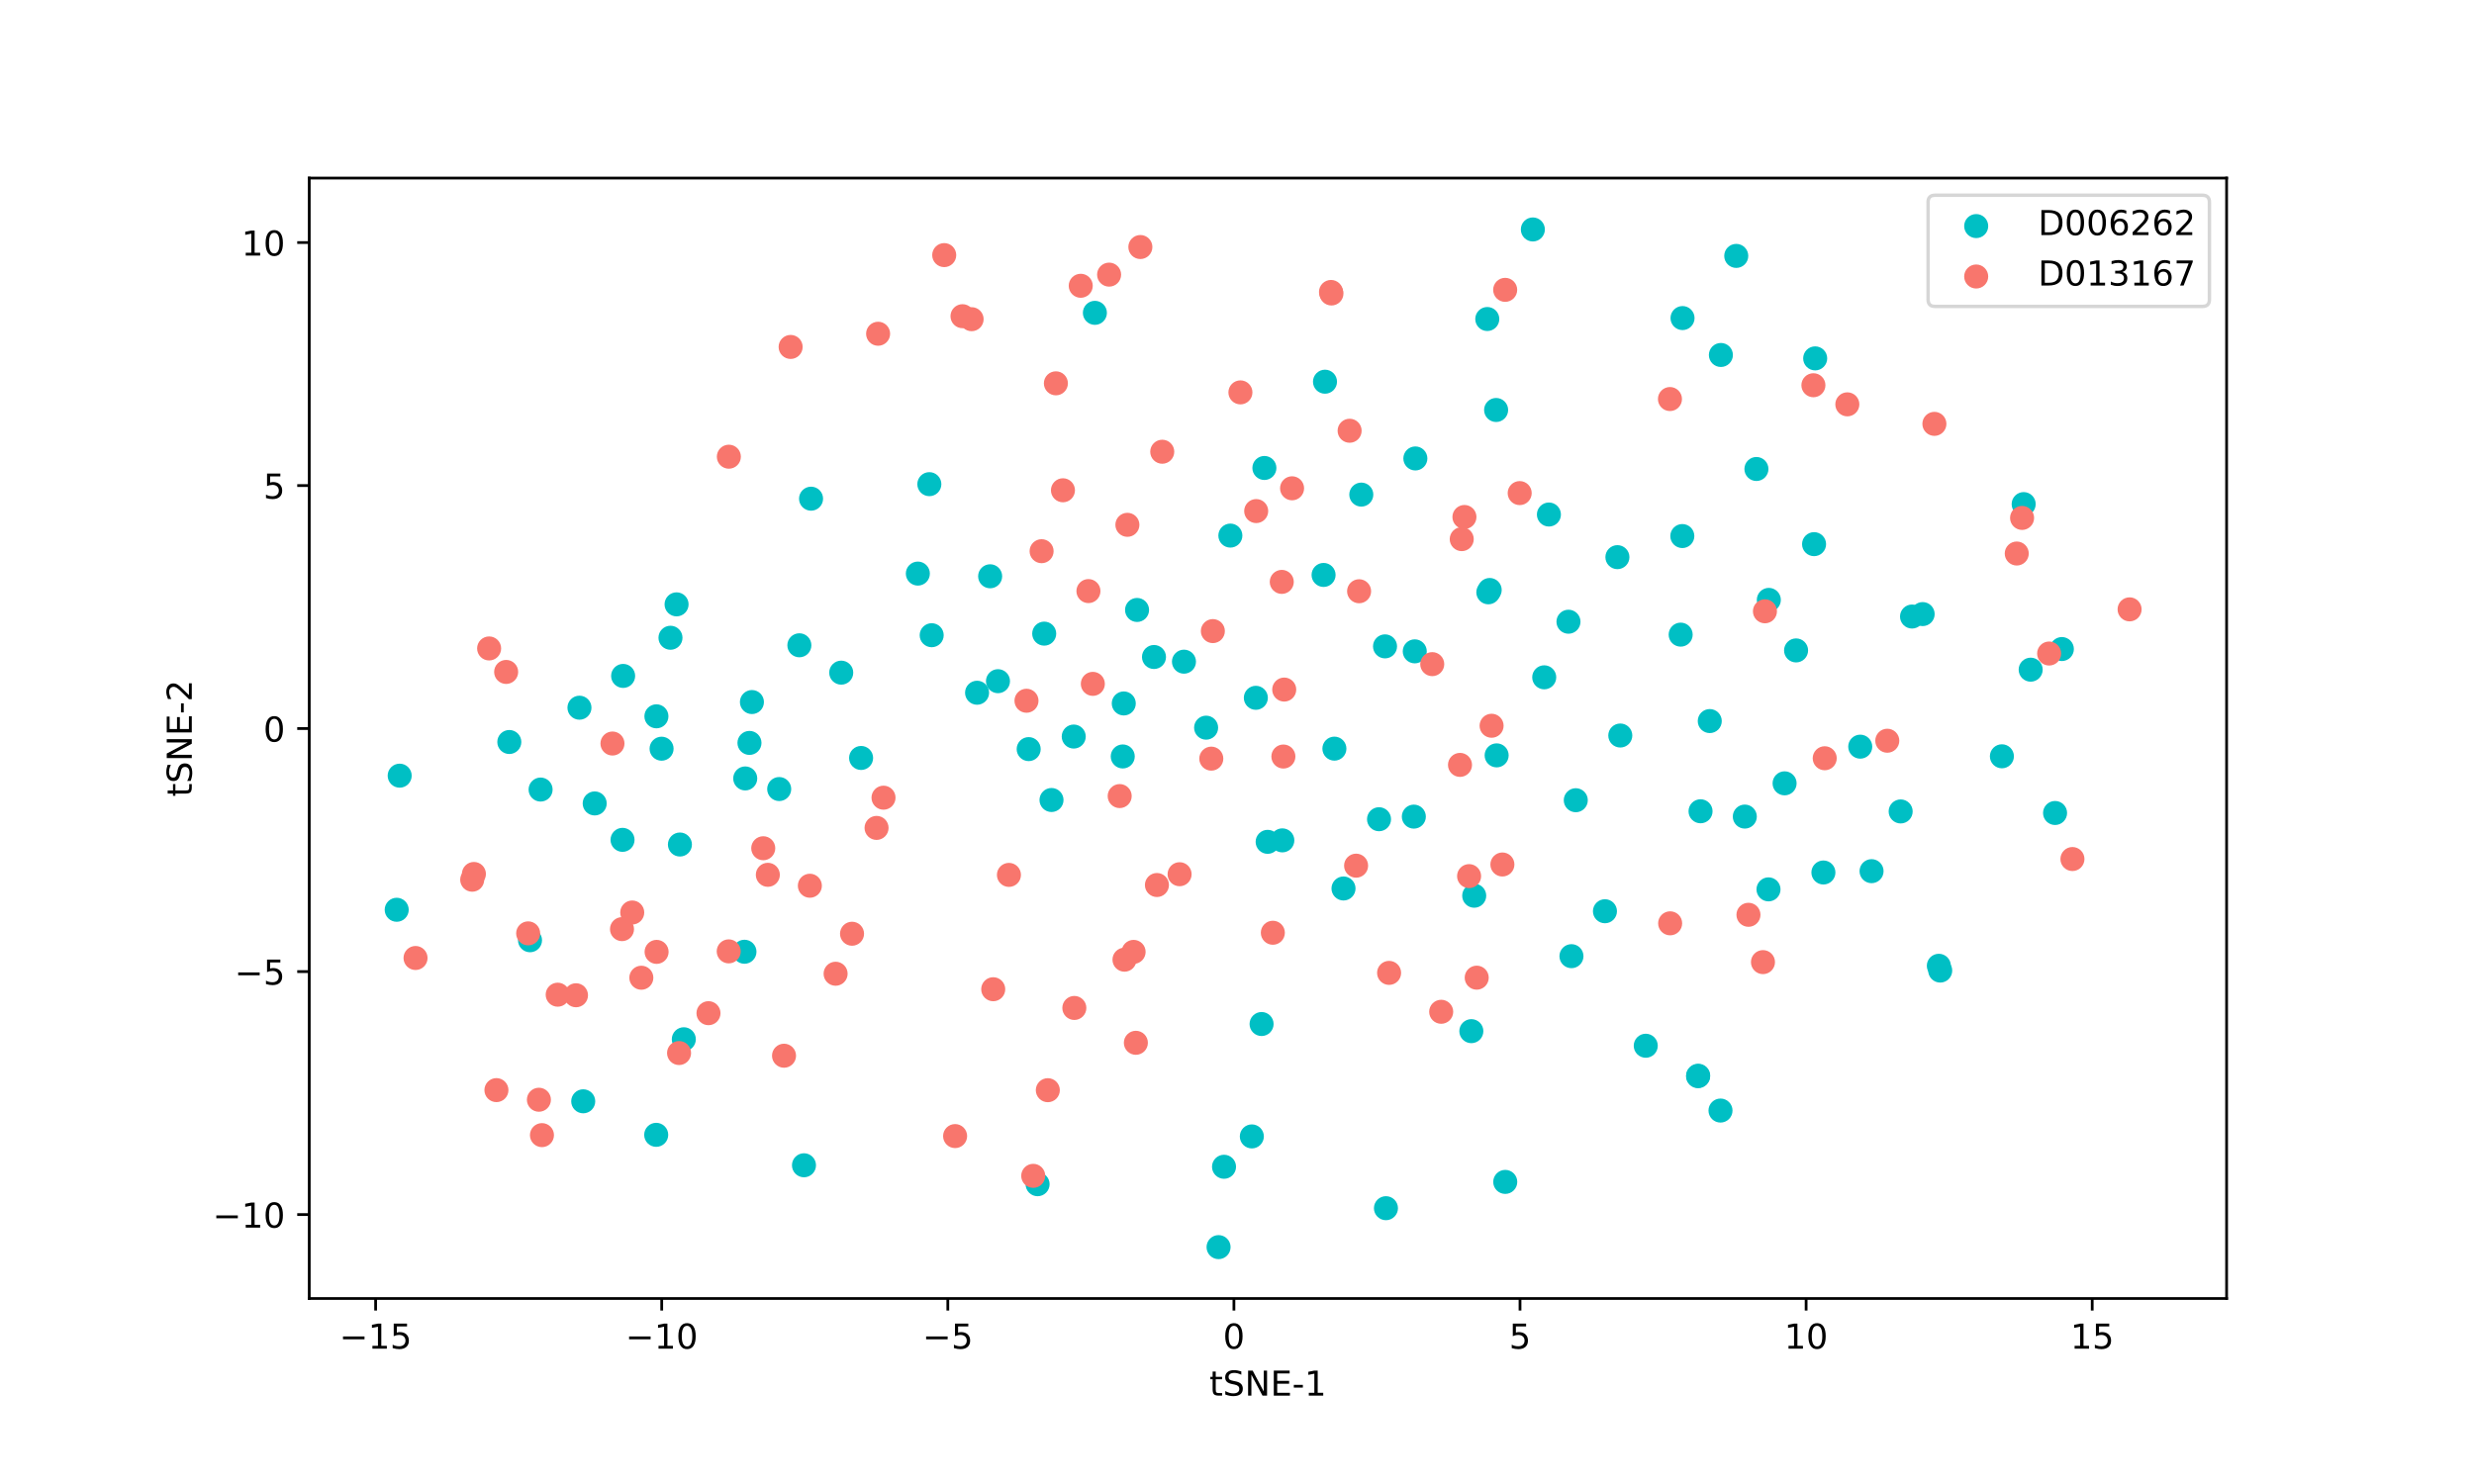 <?xml version="1.0" encoding="utf-8" standalone="no"?>
<!DOCTYPE svg PUBLIC "-//W3C//DTD SVG 1.1//EN"
  "http://www.w3.org/Graphics/SVG/1.1/DTD/svg11.dtd">
<!-- Created with matplotlib (https://matplotlib.org/) -->
<svg height="432pt" version="1.1" viewBox="0 0 720 432" width="720pt" xmlns="http://www.w3.org/2000/svg" xmlns:xlink="http://www.w3.org/1999/xlink">
 <defs>
  <style type="text/css">
*{stroke-linecap:butt;stroke-linejoin:round;}
  </style>
 </defs>
 <g id="figure_1">
  <g id="patch_1">
   <path d="M 0 432 
L 720 432 
L 720 0 
L 0 0 
z
" style="fill:#ffffff;"/>
  </g>
  <g id="axes_1">
   <g id="patch_2">
    <path d="M 90 378 
L 648 378 
L 648 51.84 
L 90 51.84 
z
" style="fill:#ffffff;"/>
   </g>
   <g id="PathCollection_1">
    <defs>
     <path d="M 0 3 
C 0.796 3 1.559 2.684 2.121 2.121 
C 2.684 1.559 3 0.796 3 0 
C 3 -0.796 2.684 -1.559 2.121 -2.121 
C 1.559 -2.684 0.796 -3 0 -3 
C -0.796 -3 -1.559 -2.684 -2.121 -2.121 
C -2.684 -1.559 -3 -0.796 -3 0 
C -3 0.796 -2.684 1.559 -2.121 2.121 
C -1.559 2.684 -0.796 3 0 3 
z
" id="maf3b410618" style="stroke:#00bfc4;"/>
    </defs>
    <g clip-path="url(#pac29d628cc)">
     <use style="fill:#00bfc4;stroke:#00bfc4;" x="236.039" xlink:href="#maf3b410618" y="145.171"/>
     <use style="fill:#00bfc4;stroke:#00bfc4;" x="367.154" xlink:href="#maf3b410618" y="298.098"/>
     <use style="fill:#00bfc4;stroke:#00bfc4;" x="270.463" xlink:href="#maf3b410618" y="140.942"/>
     <use style="fill:#00bfc4;stroke:#00bfc4;" x="489.662" xlink:href="#maf3b410618" y="92.592"/>
     <use style="fill:#00bfc4;stroke:#00bfc4;" x="564.254" xlink:href="#maf3b410618" y="281.147"/>
     <use style="fill:#00bfc4;stroke:#00bfc4;" x="435.41" xlink:href="#maf3b410618" y="119.349"/>
     <use style="fill:#00bfc4;stroke:#00bfc4;" x="401.333" xlink:href="#maf3b410618" y="238.48"/>
     <use style="fill:#00bfc4;stroke:#00bfc4;" x="326.75" xlink:href="#maf3b410618" y="220.207"/>
     <use style="fill:#00bfc4;stroke:#00bfc4;" x="428.199" xlink:href="#maf3b410618" y="300.176"/>
     <use style="fill:#00bfc4;stroke:#00bfc4;" x="168.638" xlink:href="#maf3b410618" y="206.015"/>
     <use style="fill:#00bfc4;stroke:#00bfc4;" x="181.174" xlink:href="#maf3b410618" y="244.486"/>
     <use style="fill:#00bfc4;stroke:#00bfc4;" x="356.223" xlink:href="#maf3b410618" y="339.652"/>
     <use style="fill:#00bfc4;stroke:#00bfc4;" x="598.079" xlink:href="#maf3b410618" y="236.665"/>
     <use style="fill:#00bfc4;stroke:#00bfc4;" x="232.637" xlink:href="#maf3b410618" y="187.845"/>
     <use style="fill:#00bfc4;stroke:#00bfc4;" x="267.118" xlink:href="#maf3b410618" y="166.975"/>
     <use style="fill:#00bfc4;stroke:#00bfc4;" x="564.653" xlink:href="#maf3b410618" y="282.539"/>
     <use style="fill:#00bfc4;stroke:#00bfc4;" x="351.011" xlink:href="#maf3b410618" y="211.828"/>
     <use style="fill:#00bfc4;stroke:#00bfc4;" x="505.296" xlink:href="#maf3b410618" y="74.495"/>
     <use style="fill:#00bfc4;stroke:#00bfc4;" x="226.767" xlink:href="#maf3b410618" y="229.697"/>
     <use style="fill:#00bfc4;stroke:#00bfc4;" x="500.712" xlink:href="#maf3b410618" y="323.289"/>
     <use style="fill:#00bfc4;stroke:#00bfc4;" x="368.92" xlink:href="#maf3b410618" y="245.064"/>
     <use style="fill:#00bfc4;stroke:#00bfc4;" x="250.602" xlink:href="#maf3b410618" y="220.647"/>
     <use style="fill:#00bfc4;stroke:#00bfc4;" x="218.83" xlink:href="#maf3b410618" y="204.37"/>
     <use style="fill:#00bfc4;stroke:#00bfc4;" x="478.959" xlink:href="#maf3b410618" y="304.423"/>
     <use style="fill:#00bfc4;stroke:#00bfc4;" x="600.056" xlink:href="#maf3b410618" y="188.94"/>
     <use style="fill:#00bfc4;stroke:#00bfc4;" x="385.197" xlink:href="#maf3b410618" y="167.37"/>
     <use style="fill:#00bfc4;stroke:#00bfc4;" x="433.539" xlink:href="#maf3b410618" y="171.749"/>
     <use style="fill:#00bfc4;stroke:#00bfc4;" x="306.017" xlink:href="#maf3b410618" y="232.885"/>
     <use style="fill:#00bfc4;stroke:#00bfc4;" x="396.175" xlink:href="#maf3b410618" y="143.981"/>
     <use style="fill:#00bfc4;stroke:#00bfc4;" x="528.267" xlink:href="#maf3b410618" y="104.326"/>
     <use style="fill:#00bfc4;stroke:#00bfc4;" x="190.973" xlink:href="#maf3b410618" y="330.356"/>
     <use style="fill:#00bfc4;stroke:#00bfc4;" x="514.776" xlink:href="#maf3b410618" y="174.632"/>
     <use style="fill:#00bfc4;stroke:#00bfc4;" x="312.486" xlink:href="#maf3b410618" y="214.414"/>
     <use style="fill:#00bfc4;stroke:#00bfc4;" x="522.706" xlink:href="#maf3b410618" y="189.34"/>
     <use style="fill:#00bfc4;stroke:#00bfc4;" x="500.825" xlink:href="#maf3b410618" y="103.335"/>
     <use style="fill:#00bfc4;stroke:#00bfc4;" x="411.907" xlink:href="#maf3b410618" y="133.458"/>
     <use style="fill:#00bfc4;stroke:#00bfc4;" x="470.71" xlink:href="#maf3b410618" y="162.19"/>
     <use style="fill:#00bfc4;stroke:#00bfc4;" x="244.819" xlink:href="#maf3b410618" y="195.812"/>
     <use style="fill:#00bfc4;stroke:#00bfc4;" x="288.159" xlink:href="#maf3b410618" y="167.76"/>
     <use style="fill:#00bfc4;stroke:#00bfc4;" x="432.839" xlink:href="#maf3b410618" y="92.868"/>
     <use style="fill:#00bfc4;stroke:#00bfc4;" x="471.55" xlink:href="#maf3b410618" y="214.112"/>
     <use style="fill:#00bfc4;stroke:#00bfc4;" x="467.082" xlink:href="#maf3b410618" y="265.265"/>
     <use style="fill:#00bfc4;stroke:#00bfc4;" x="494.903" xlink:href="#maf3b410618" y="236.165"/>
     <use style="fill:#00bfc4;stroke:#00bfc4;" x="327.048" xlink:href="#maf3b410618" y="204.778"/>
     <use style="fill:#00bfc4;stroke:#00bfc4;" x="191.034" xlink:href="#maf3b410618" y="208.523"/>
     <use style="fill:#00bfc4;stroke:#00bfc4;" x="511.166" xlink:href="#maf3b410618" y="136.526"/>
     <use style="fill:#00bfc4;stroke:#00bfc4;" x="411.464" xlink:href="#maf3b410618" y="237.723"/>
     <use style="fill:#00bfc4;stroke:#00bfc4;" x="271.146" xlink:href="#maf3b410618" y="184.914"/>
     <use style="fill:#00bfc4;stroke:#00bfc4;" x="514.682" xlink:href="#maf3b410618" y="258.9"/>
     <use style="fill:#00bfc4;stroke:#00bfc4;" x="544.673" xlink:href="#maf3b410618" y="253.602"/>
     <use style="fill:#00bfc4;stroke:#00bfc4;" x="218.114" xlink:href="#maf3b410618" y="216.265"/>
     <use style="fill:#00bfc4;stroke:#00bfc4;" x="556.452" xlink:href="#maf3b410618" y="179.477"/>
     <use style="fill:#00bfc4;stroke:#00bfc4;" x="489.118" xlink:href="#maf3b410618" y="184.746"/>
     <use style="fill:#00bfc4;stroke:#00bfc4;" x="497.586" xlink:href="#maf3b410618" y="209.906"/>
     <use style="fill:#00bfc4;stroke:#00bfc4;" x="494.221" xlink:href="#maf3b410618" y="313.149"/>
     <use style="fill:#00bfc4;stroke:#00bfc4;" x="385.609" xlink:href="#maf3b410618" y="111.116"/>
     <use style="fill:#00bfc4;stroke:#00bfc4;" x="411.733" xlink:href="#maf3b410618" y="189.611"/>
     <use style="fill:#00bfc4;stroke:#00bfc4;" x="344.565" xlink:href="#maf3b410618" y="192.617"/>
     <use style="fill:#00bfc4;stroke:#00bfc4;" x="507.786" xlink:href="#maf3b410618" y="237.711"/>
     <use style="fill:#00bfc4;stroke:#00bfc4;" x="299.373" xlink:href="#maf3b410618" y="218.07"/>
     <use style="fill:#00bfc4;stroke:#00bfc4;" x="388.346" xlink:href="#maf3b410618" y="217.933"/>
     <use style="fill:#00bfc4;stroke:#00bfc4;" x="446.101" xlink:href="#maf3b410618" y="66.796"/>
     <use style="fill:#00bfc4;stroke:#00bfc4;" x="301.967" xlink:href="#maf3b410618" y="344.728"/>
     <use style="fill:#00bfc4;stroke:#00bfc4;" x="553.143" xlink:href="#maf3b410618" y="236.214"/>
     <use style="fill:#00bfc4;stroke:#00bfc4;" x="290.439" xlink:href="#maf3b410618" y="198.298"/>
     <use style="fill:#00bfc4;stroke:#00bfc4;" x="403.08" xlink:href="#maf3b410618" y="188.163"/>
     <use style="fill:#00bfc4;stroke:#00bfc4;" x="116.319" xlink:href="#maf3b410618" y="225.803"/>
     <use style="fill:#00bfc4;stroke:#00bfc4;" x="173.072" xlink:href="#maf3b410618" y="233.884"/>
     <use style="fill:#00bfc4;stroke:#00bfc4;" x="559.541" xlink:href="#maf3b410618" y="178.764"/>
     <use style="fill:#00bfc4;stroke:#00bfc4;" x="115.453" xlink:href="#maf3b410618" y="264.839"/>
     <use style="fill:#00bfc4;stroke:#00bfc4;" x="157.327" xlink:href="#maf3b410618" y="229.845"/>
     <use style="fill:#00bfc4;stroke:#00bfc4;" x="458.594" xlink:href="#maf3b410618" y="232.948"/>
     <use style="fill:#00bfc4;stroke:#00bfc4;" x="233.979" xlink:href="#maf3b410618" y="339.218"/>
     <use style="fill:#00bfc4;stroke:#00bfc4;" x="318.642" xlink:href="#maf3b410618" y="91.072"/>
     <use style="fill:#00bfc4;stroke:#00bfc4;" x="489.599" xlink:href="#maf3b410618" y="156.048"/>
     <use style="fill:#00bfc4;stroke:#00bfc4;" x="335.842" xlink:href="#maf3b410618" y="191.255"/>
     <use style="fill:#00bfc4;stroke:#00bfc4;" x="582.607" xlink:href="#maf3b410618" y="220.161"/>
     <use style="fill:#00bfc4;stroke:#00bfc4;" x="154.248" xlink:href="#maf3b410618" y="273.711"/>
     <use style="fill:#00bfc4;stroke:#00bfc4;" x="284.355" xlink:href="#maf3b410618" y="201.659"/>
     <use style="fill:#00bfc4;stroke:#00bfc4;" x="199.009" xlink:href="#maf3b410618" y="302.532"/>
     <use style="fill:#00bfc4;stroke:#00bfc4;" x="541.38" xlink:href="#maf3b410618" y="217.357"/>
     <use style="fill:#00bfc4;stroke:#00bfc4;" x="330.915" xlink:href="#maf3b410618" y="177.562"/>
     <use style="fill:#00bfc4;stroke:#00bfc4;" x="390.997" xlink:href="#maf3b410618" y="258.643"/>
     <use style="fill:#00bfc4;stroke:#00bfc4;" x="435.564" xlink:href="#maf3b410618" y="219.891"/>
     <use style="fill:#00bfc4;stroke:#00bfc4;" x="457.336" xlink:href="#maf3b410618" y="278.347"/>
     <use style="fill:#00bfc4;stroke:#00bfc4;" x="429.034" xlink:href="#maf3b410618" y="260.748"/>
     <use style="fill:#00bfc4;stroke:#00bfc4;" x="438.066" xlink:href="#maf3b410618" y="344.056"/>
     <use style="fill:#00bfc4;stroke:#00bfc4;" x="354.635" xlink:href="#maf3b410618" y="363.044"/>
     <use style="fill:#00bfc4;stroke:#00bfc4;" x="527.943" xlink:href="#maf3b410618" y="158.405"/>
     <use style="fill:#00bfc4;stroke:#00bfc4;" x="364.319" xlink:href="#maf3b410618" y="330.817"/>
     <use style="fill:#00bfc4;stroke:#00bfc4;" x="181.348" xlink:href="#maf3b410618" y="196.764"/>
     <use style="fill:#00bfc4;stroke:#00bfc4;" x="216.882" xlink:href="#maf3b410618" y="226.607"/>
     <use style="fill:#00bfc4;stroke:#00bfc4;" x="403.348" xlink:href="#maf3b410618" y="351.711"/>
     <use style="fill:#00bfc4;stroke:#00bfc4;" x="169.734" xlink:href="#maf3b410618" y="320.594"/>
     <use style="fill:#00bfc4;stroke:#00bfc4;" x="450.775" xlink:href="#maf3b410618" y="149.78"/>
     <use style="fill:#00bfc4;stroke:#00bfc4;" x="216.657" xlink:href="#maf3b410618" y="277.061"/>
     <use style="fill:#00bfc4;stroke:#00bfc4;" x="192.538" xlink:href="#maf3b410618" y="217.95"/>
     <use style="fill:#00bfc4;stroke:#00bfc4;" x="303.892" xlink:href="#maf3b410618" y="184.455"/>
     <use style="fill:#00bfc4;stroke:#00bfc4;" x="196.9" xlink:href="#maf3b410618" y="175.931"/>
     <use style="fill:#00bfc4;stroke:#00bfc4;" x="530.66" xlink:href="#maf3b410618" y="253.987"/>
     <use style="fill:#00bfc4;stroke:#00bfc4;" x="456.467" xlink:href="#maf3b410618" y="180.986"/>
     <use style="fill:#00bfc4;stroke:#00bfc4;" x="197.874" xlink:href="#maf3b410618" y="245.843"/>
     <use style="fill:#00bfc4;stroke:#00bfc4;" x="373.192" xlink:href="#maf3b410618" y="244.635"/>
     <use style="fill:#00bfc4;stroke:#00bfc4;" x="365.484" xlink:href="#maf3b410618" y="203.136"/>
     <use style="fill:#00bfc4;stroke:#00bfc4;" x="494.175" xlink:href="#maf3b410618" y="313.286"/>
     <use style="fill:#00bfc4;stroke:#00bfc4;" x="590.98" xlink:href="#maf3b410618" y="194.947"/>
     <use style="fill:#00bfc4;stroke:#00bfc4;" x="433.144" xlink:href="#maf3b410618" y="172.424"/>
     <use style="fill:#00bfc4;stroke:#00bfc4;" x="519.364" xlink:href="#maf3b410618" y="228.032"/>
     <use style="fill:#00bfc4;stroke:#00bfc4;" x="358.07" xlink:href="#maf3b410618" y="155.913"/>
     <use style="fill:#00bfc4;stroke:#00bfc4;" x="148.224" xlink:href="#maf3b410618" y="216.001"/>
     <use style="fill:#00bfc4;stroke:#00bfc4;" x="367.972" xlink:href="#maf3b410618" y="136.23"/>
     <use style="fill:#00bfc4;stroke:#00bfc4;" x="588.943" xlink:href="#maf3b410618" y="146.746"/>
     <use style="fill:#00bfc4;stroke:#00bfc4;" x="195.128" xlink:href="#maf3b410618" y="185.654"/>
     <use style="fill:#00bfc4;stroke:#00bfc4;" x="449.411" xlink:href="#maf3b410618" y="197.17"/>
    </g>
   </g>
   <g id="PathCollection_2">
    <defs>
     <path d="M 0 3 
C 0.796 3 1.559 2.684 2.121 2.121 
C 2.684 1.559 3 0.796 3 0 
C 3 -0.796 2.684 -1.559 2.121 -2.121 
C 1.559 -2.684 0.796 -3 0 -3 
C -0.796 -3 -1.559 -2.684 -2.121 -2.121 
C -2.684 -1.559 -3 -0.796 -3 0 
C -3 0.796 -2.684 1.559 -2.121 2.121 
C -1.559 2.684 -0.796 3 0 3 
z
" id="mb8cf8e1da6" style="stroke:#f8766d;"/>
    </defs>
    <g clip-path="url(#pac29d628cc)">
     <use style="fill:#f8766d;stroke:#f8766d;" x="255.553" xlink:href="#mb8cf8e1da6" y="97.156"/>
     <use style="fill:#f8766d;stroke:#f8766d;" x="531.044" xlink:href="#mb8cf8e1da6" y="220.731"/>
     <use style="fill:#f8766d;stroke:#f8766d;" x="212.116" xlink:href="#mb8cf8e1da6" y="132.948"/>
     <use style="fill:#f8766d;stroke:#f8766d;" x="277.962" xlink:href="#mb8cf8e1da6" y="330.719"/>
     <use style="fill:#f8766d;stroke:#f8766d;" x="537.624" xlink:href="#mb8cf8e1da6" y="117.706"/>
     <use style="fill:#f8766d;stroke:#f8766d;" x="419.426" xlink:href="#mb8cf8e1da6" y="294.534"/>
     <use style="fill:#f8766d;stroke:#f8766d;" x="373.742" xlink:href="#mb8cf8e1da6" y="200.737"/>
     <use style="fill:#f8766d;stroke:#f8766d;" x="394.662" xlink:href="#mb8cf8e1da6" y="252.002"/>
     <use style="fill:#f8766d;stroke:#f8766d;" x="442.271" xlink:href="#mb8cf8e1da6" y="143.543"/>
     <use style="fill:#f8766d;stroke:#f8766d;" x="282.765" xlink:href="#mb8cf8e1da6" y="92.918"/>
     <use style="fill:#f8766d;stroke:#f8766d;" x="144.475" xlink:href="#mb8cf8e1da6" y="317.337"/>
     <use style="fill:#f8766d;stroke:#f8766d;" x="508.848" xlink:href="#mb8cf8e1da6" y="266.301"/>
     <use style="fill:#f8766d;stroke:#f8766d;" x="243.184" xlink:href="#mb8cf8e1da6" y="283.46"/>
     <use style="fill:#f8766d;stroke:#f8766d;" x="330.567" xlink:href="#mb8cf8e1da6" y="303.565"/>
     <use style="fill:#f8766d;stroke:#f8766d;" x="426.19" xlink:href="#mb8cf8e1da6" y="150.498"/>
     <use style="fill:#f8766d;stroke:#f8766d;" x="325.859" xlink:href="#mb8cf8e1da6" y="231.744"/>
     <use style="fill:#f8766d;stroke:#f8766d;" x="322.78" xlink:href="#mb8cf8e1da6" y="79.945"/>
     <use style="fill:#f8766d;stroke:#f8766d;" x="327.256" xlink:href="#mb8cf8e1da6" y="279.37"/>
     <use style="fill:#f8766d;stroke:#f8766d;" x="162.303" xlink:href="#mb8cf8e1da6" y="289.56"/>
     <use style="fill:#f8766d;stroke:#f8766d;" x="596.355" xlink:href="#mb8cf8e1da6" y="190.244"/>
     <use style="fill:#f8766d;stroke:#f8766d;" x="206.188" xlink:href="#mb8cf8e1da6" y="294.941"/>
     <use style="fill:#f8766d;stroke:#f8766d;" x="181.018" xlink:href="#mb8cf8e1da6" y="270.475"/>
     <use style="fill:#f8766d;stroke:#f8766d;" x="304.944" xlink:href="#mb8cf8e1da6" y="317.36"/>
     <use style="fill:#f8766d;stroke:#f8766d;" x="235.69" xlink:href="#mb8cf8e1da6" y="257.844"/>
     <use style="fill:#f8766d;stroke:#f8766d;" x="527.751" xlink:href="#mb8cf8e1da6" y="112.144"/>
     <use style="fill:#f8766d;stroke:#f8766d;" x="416.82" xlink:href="#mb8cf8e1da6" y="193.334"/>
     <use style="fill:#f8766d;stroke:#f8766d;" x="247.965" xlink:href="#mb8cf8e1da6" y="271.815"/>
     <use style="fill:#f8766d;stroke:#f8766d;" x="147.305" xlink:href="#mb8cf8e1da6" y="195.604"/>
     <use style="fill:#f8766d;stroke:#f8766d;" x="486.058" xlink:href="#mb8cf8e1da6" y="268.785"/>
     <use style="fill:#f8766d;stroke:#f8766d;" x="137.92" xlink:href="#mb8cf8e1da6" y="254.417"/>
     <use style="fill:#f8766d;stroke:#f8766d;" x="562.962" xlink:href="#mb8cf8e1da6" y="123.389"/>
     <use style="fill:#f8766d;stroke:#f8766d;" x="228.173" xlink:href="#mb8cf8e1da6" y="307.326"/>
     <use style="fill:#f8766d;stroke:#f8766d;" x="183.996" xlink:href="#mb8cf8e1da6" y="265.635"/>
     <use style="fill:#f8766d;stroke:#f8766d;" x="312.662" xlink:href="#mb8cf8e1da6" y="293.42"/>
     <use style="fill:#f8766d;stroke:#f8766d;" x="429.763" xlink:href="#mb8cf8e1da6" y="284.606"/>
     <use style="fill:#f8766d;stroke:#f8766d;" x="191.087" xlink:href="#mb8cf8e1da6" y="277.098"/>
     <use style="fill:#f8766d;stroke:#f8766d;" x="298.736" xlink:href="#mb8cf8e1da6" y="203.992"/>
     <use style="fill:#f8766d;stroke:#f8766d;" x="167.63" xlink:href="#mb8cf8e1da6" y="289.723"/>
     <use style="fill:#f8766d;stroke:#f8766d;" x="486.002" xlink:href="#mb8cf8e1da6" y="116.164"/>
     <use style="fill:#f8766d;stroke:#f8766d;" x="427.544" xlink:href="#mb8cf8e1da6" y="255.046"/>
     <use style="fill:#f8766d;stroke:#f8766d;" x="309.346" xlink:href="#mb8cf8e1da6" y="142.723"/>
     <use style="fill:#f8766d;stroke:#f8766d;" x="387.485" xlink:href="#mb8cf8e1da6" y="85.434"/>
     <use style="fill:#f8766d;stroke:#f8766d;" x="343.293" xlink:href="#mb8cf8e1da6" y="254.489"/>
     <use style="fill:#f8766d;stroke:#f8766d;" x="360.996" xlink:href="#mb8cf8e1da6" y="114.224"/>
     <use style="fill:#f8766d;stroke:#f8766d;" x="603.135" xlink:href="#mb8cf8e1da6" y="250.069"/>
     <use style="fill:#f8766d;stroke:#f8766d;" x="157.722" xlink:href="#mb8cf8e1da6" y="330.441"/>
     <use style="fill:#f8766d;stroke:#f8766d;" x="370.431" xlink:href="#mb8cf8e1da6" y="271.529"/>
     <use style="fill:#f8766d;stroke:#f8766d;" x="387.358" xlink:href="#mb8cf8e1da6" y="84.992"/>
     <use style="fill:#f8766d;stroke:#f8766d;" x="376.028" xlink:href="#mb8cf8e1da6" y="142.147"/>
     <use style="fill:#f8766d;stroke:#f8766d;" x="186.646" xlink:href="#mb8cf8e1da6" y="284.624"/>
     <use style="fill:#f8766d;stroke:#f8766d;" x="314.524" xlink:href="#mb8cf8e1da6" y="83.193"/>
     <use style="fill:#f8766d;stroke:#f8766d;" x="338.244" xlink:href="#mb8cf8e1da6" y="131.501"/>
     <use style="fill:#f8766d;stroke:#f8766d;" x="352.52" xlink:href="#mb8cf8e1da6" y="220.844"/>
     <use style="fill:#f8766d;stroke:#f8766d;" x="156.835" xlink:href="#mb8cf8e1da6" y="320.139"/>
     <use style="fill:#f8766d;stroke:#f8766d;" x="307.292" xlink:href="#mb8cf8e1da6" y="111.589"/>
     <use style="fill:#f8766d;stroke:#f8766d;" x="197.624" xlink:href="#mb8cf8e1da6" y="306.544"/>
     <use style="fill:#f8766d;stroke:#f8766d;" x="425.404" xlink:href="#mb8cf8e1da6" y="156.944"/>
     <use style="fill:#f8766d;stroke:#f8766d;" x="336.698" xlink:href="#mb8cf8e1da6" y="257.634"/>
     <use style="fill:#f8766d;stroke:#f8766d;" x="437.236" xlink:href="#mb8cf8e1da6" y="251.658"/>
     <use style="fill:#f8766d;stroke:#f8766d;" x="280.115" xlink:href="#mb8cf8e1da6" y="92.047"/>
     <use style="fill:#f8766d;stroke:#f8766d;" x="438.046" xlink:href="#mb8cf8e1da6" y="84.377"/>
     <use style="fill:#f8766d;stroke:#f8766d;" x="395.534" xlink:href="#mb8cf8e1da6" y="172.116"/>
     <use style="fill:#f8766d;stroke:#f8766d;" x="255.102" xlink:href="#mb8cf8e1da6" y="241.007"/>
     <use style="fill:#f8766d;stroke:#f8766d;" x="586.928" xlink:href="#mb8cf8e1da6" y="161.133"/>
     <use style="fill:#f8766d;stroke:#f8766d;" x="303.133" xlink:href="#mb8cf8e1da6" y="160.455"/>
     <use style="fill:#f8766d;stroke:#f8766d;" x="289.056" xlink:href="#mb8cf8e1da6" y="287.969"/>
     <use style="fill:#f8766d;stroke:#f8766d;" x="424.9" xlink:href="#mb8cf8e1da6" y="222.665"/>
     <use style="fill:#f8766d;stroke:#f8766d;" x="434.094" xlink:href="#mb8cf8e1da6" y="211.27"/>
     <use style="fill:#f8766d;stroke:#f8766d;" x="404.264" xlink:href="#mb8cf8e1da6" y="283.211"/>
     <use style="fill:#f8766d;stroke:#f8766d;" x="153.712" xlink:href="#mb8cf8e1da6" y="271.708"/>
     <use style="fill:#f8766d;stroke:#f8766d;" x="392.775" xlink:href="#mb8cf8e1da6" y="125.394"/>
     <use style="fill:#f8766d;stroke:#f8766d;" x="318.043" xlink:href="#mb8cf8e1da6" y="199.077"/>
     <use style="fill:#f8766d;stroke:#f8766d;" x="316.765" xlink:href="#mb8cf8e1da6" y="172.07"/>
     <use style="fill:#f8766d;stroke:#f8766d;" x="212.077" xlink:href="#mb8cf8e1da6" y="276.949"/>
     <use style="fill:#f8766d;stroke:#f8766d;" x="588.48" xlink:href="#mb8cf8e1da6" y="150.77"/>
     <use style="fill:#f8766d;stroke:#f8766d;" x="373.5" xlink:href="#mb8cf8e1da6" y="220.229"/>
     <use style="fill:#f8766d;stroke:#f8766d;" x="257.127" xlink:href="#mb8cf8e1da6" y="232.211"/>
     <use style="fill:#f8766d;stroke:#f8766d;" x="142.348" xlink:href="#mb8cf8e1da6" y="188.766"/>
     <use style="fill:#f8766d;stroke:#f8766d;" x="329.909" xlink:href="#mb8cf8e1da6" y="277.101"/>
     <use style="fill:#f8766d;stroke:#f8766d;" x="373.028" xlink:href="#mb8cf8e1da6" y="169.391"/>
     <use style="fill:#f8766d;stroke:#f8766d;" x="300.697" xlink:href="#mb8cf8e1da6" y="342.293"/>
     <use style="fill:#f8766d;stroke:#f8766d;" x="230.095" xlink:href="#mb8cf8e1da6" y="100.997"/>
     <use style="fill:#f8766d;stroke:#f8766d;" x="328.102" xlink:href="#mb8cf8e1da6" y="152.779"/>
     <use style="fill:#f8766d;stroke:#f8766d;" x="365.586" xlink:href="#mb8cf8e1da6" y="148.778"/>
     <use style="fill:#f8766d;stroke:#f8766d;" x="293.626" xlink:href="#mb8cf8e1da6" y="254.686"/>
     <use style="fill:#f8766d;stroke:#f8766d;" x="352.974" xlink:href="#mb8cf8e1da6" y="183.715"/>
     <use style="fill:#f8766d;stroke:#f8766d;" x="274.793" xlink:href="#mb8cf8e1da6" y="74.262"/>
     <use style="fill:#f8766d;stroke:#f8766d;" x="619.769" xlink:href="#mb8cf8e1da6" y="177.387"/>
     <use style="fill:#f8766d;stroke:#f8766d;" x="120.933" xlink:href="#mb8cf8e1da6" y="278.878"/>
     <use style="fill:#f8766d;stroke:#f8766d;" x="178.244" xlink:href="#mb8cf8e1da6" y="216.445"/>
     <use style="fill:#f8766d;stroke:#f8766d;" x="513.645" xlink:href="#mb8cf8e1da6" y="177.951"/>
     <use style="fill:#f8766d;stroke:#f8766d;" x="223.461" xlink:href="#mb8cf8e1da6" y="254.663"/>
     <use style="fill:#f8766d;stroke:#f8766d;" x="549.252" xlink:href="#mb8cf8e1da6" y="215.629"/>
     <use style="fill:#f8766d;stroke:#f8766d;" x="222.125" xlink:href="#mb8cf8e1da6" y="246.927"/>
     <use style="fill:#f8766d;stroke:#f8766d;" x="137.424" xlink:href="#mb8cf8e1da6" y="256.088"/>
     <use style="fill:#f8766d;stroke:#f8766d;" x="331.877" xlink:href="#mb8cf8e1da6" y="71.912"/>
     <use style="fill:#f8766d;stroke:#f8766d;" x="513.071" xlink:href="#mb8cf8e1da6" y="280.078"/>
    </g>
   </g>
   <g id="matplotlib.axis_1">
    <g id="xtick_1">
     <g id="line2d_1">
      <defs>
       <path d="M 0 0 
L 0 3.5 
" id="meab4787a6d" style="stroke:#000000;stroke-width:0.8;"/>
      </defs>
      <g>
       <use style="stroke:#000000;stroke-width:0.8;" x="109.316" xlink:href="#meab4787a6d" y="378"/>
      </g>
     </g>
     <g id="text_1">
      <!-- −15 -->
      <defs>
       <path d="M 10.594 35.5 
L 73.188 35.5 
L 73.188 27.203 
L 10.594 27.203 
z
" id="DejaVuSans-8722"/>
       <path d="M 12.406 8.297 
L 28.516 8.297 
L 28.516 63.922 
L 10.984 60.406 
L 10.984 69.391 
L 28.422 72.906 
L 38.281 72.906 
L 38.281 8.297 
L 54.391 8.297 
L 54.391 0 
L 12.406 0 
z
" id="DejaVuSans-49"/>
       <path d="M 10.797 72.906 
L 49.516 72.906 
L 49.516 64.594 
L 19.828 64.594 
L 19.828 46.734 
Q 21.969 47.469 24.109 47.828 
Q 26.266 48.188 28.422 48.188 
Q 40.625 48.188 47.75 41.5 
Q 54.891 34.812 54.891 23.391 
Q 54.891 11.625 47.562 5.094 
Q 40.234 -1.422 26.906 -1.422 
Q 22.312 -1.422 17.547 -0.641 
Q 12.797 0.141 7.719 1.703 
L 7.719 11.625 
Q 12.109 9.234 16.797 8.062 
Q 21.484 6.891 26.703 6.891 
Q 35.156 6.891 40.078 11.328 
Q 45.016 15.766 45.016 23.391 
Q 45.016 31 40.078 35.438 
Q 35.156 39.891 26.703 39.891 
Q 22.75 39.891 18.812 39.016 
Q 14.891 38.141 10.797 36.281 
z
" id="DejaVuSans-53"/>
      </defs>
      <g transform="translate(98.763 392.598)scale(0.1 -0.1)">
       <use xlink:href="#DejaVuSans-8722"/>
       <use x="83.789" xlink:href="#DejaVuSans-49"/>
       <use x="147.412" xlink:href="#DejaVuSans-53"/>
      </g>
     </g>
    </g>
    <g id="xtick_2">
     <g id="line2d_2">
      <g>
       <use style="stroke:#000000;stroke-width:0.8;" x="192.578" xlink:href="#meab4787a6d" y="378"/>
      </g>
     </g>
     <g id="text_2">
      <!-- −10 -->
      <defs>
       <path d="M 31.781 66.406 
Q 24.172 66.406 20.328 58.906 
Q 16.5 51.422 16.5 36.375 
Q 16.5 21.391 20.328 13.891 
Q 24.172 6.391 31.781 6.391 
Q 39.453 6.391 43.281 13.891 
Q 47.125 21.391 47.125 36.375 
Q 47.125 51.422 43.281 58.906 
Q 39.453 66.406 31.781 66.406 
z
M 31.781 74.219 
Q 44.047 74.219 50.516 64.516 
Q 56.984 54.828 56.984 36.375 
Q 56.984 17.969 50.516 8.266 
Q 44.047 -1.422 31.781 -1.422 
Q 19.531 -1.422 13.062 8.266 
Q 6.594 17.969 6.594 36.375 
Q 6.594 54.828 13.062 64.516 
Q 19.531 74.219 31.781 74.219 
z
" id="DejaVuSans-48"/>
      </defs>
      <g transform="translate(182.026 392.598)scale(0.1 -0.1)">
       <use xlink:href="#DejaVuSans-8722"/>
       <use x="83.789" xlink:href="#DejaVuSans-49"/>
       <use x="147.412" xlink:href="#DejaVuSans-48"/>
      </g>
     </g>
    </g>
    <g id="xtick_3">
     <g id="line2d_3">
      <g>
       <use style="stroke:#000000;stroke-width:0.8;" x="275.84" xlink:href="#meab4787a6d" y="378"/>
      </g>
     </g>
     <g id="text_3">
      <!-- −5 -->
      <g transform="translate(268.469 392.598)scale(0.1 -0.1)">
       <use xlink:href="#DejaVuSans-8722"/>
       <use x="83.789" xlink:href="#DejaVuSans-53"/>
      </g>
     </g>
    </g>
    <g id="xtick_4">
     <g id="line2d_4">
      <g>
       <use style="stroke:#000000;stroke-width:0.8;" x="359.103" xlink:href="#meab4787a6d" y="378"/>
      </g>
     </g>
     <g id="text_4">
      <!-- 0 -->
      <g transform="translate(355.922 392.598)scale(0.1 -0.1)">
       <use xlink:href="#DejaVuSans-48"/>
      </g>
     </g>
    </g>
    <g id="xtick_5">
     <g id="line2d_5">
      <g>
       <use style="stroke:#000000;stroke-width:0.8;" x="442.365" xlink:href="#meab4787a6d" y="378"/>
      </g>
     </g>
     <g id="text_5">
      <!-- 5 -->
      <g transform="translate(439.184 392.598)scale(0.1 -0.1)">
       <use xlink:href="#DejaVuSans-53"/>
      </g>
     </g>
    </g>
    <g id="xtick_6">
     <g id="line2d_6">
      <g>
       <use style="stroke:#000000;stroke-width:0.8;" x="525.628" xlink:href="#meab4787a6d" y="378"/>
      </g>
     </g>
     <g id="text_6">
      <!-- 10 -->
      <g transform="translate(519.265 392.598)scale(0.1 -0.1)">
       <use xlink:href="#DejaVuSans-49"/>
       <use x="63.623" xlink:href="#DejaVuSans-48"/>
      </g>
     </g>
    </g>
    <g id="xtick_7">
     <g id="line2d_7">
      <g>
       <use style="stroke:#000000;stroke-width:0.8;" x="608.89" xlink:href="#meab4787a6d" y="378"/>
      </g>
     </g>
     <g id="text_7">
      <!-- 15 -->
      <g transform="translate(602.528 392.598)scale(0.1 -0.1)">
       <use xlink:href="#DejaVuSans-49"/>
       <use x="63.623" xlink:href="#DejaVuSans-53"/>
      </g>
     </g>
    </g>
    <g id="text_8">
     <!-- tSNE-1 -->
     <defs>
      <path d="M 18.312 70.219 
L 18.312 54.688 
L 36.812 54.688 
L 36.812 47.703 
L 18.312 47.703 
L 18.312 18.016 
Q 18.312 11.328 20.141 9.422 
Q 21.969 7.516 27.594 7.516 
L 36.812 7.516 
L 36.812 0 
L 27.594 0 
Q 17.188 0 13.234 3.875 
Q 9.281 7.766 9.281 18.016 
L 9.281 47.703 
L 2.688 47.703 
L 2.688 54.688 
L 9.281 54.688 
L 9.281 70.219 
z
" id="DejaVuSans-116"/>
      <path d="M 53.516 70.516 
L 53.516 60.891 
Q 47.906 63.578 42.922 64.891 
Q 37.938 66.219 33.297 66.219 
Q 25.25 66.219 20.875 63.094 
Q 16.5 59.969 16.5 54.203 
Q 16.5 49.359 19.406 46.891 
Q 22.312 44.438 30.422 42.922 
L 36.375 41.703 
Q 47.406 39.594 52.656 34.297 
Q 57.906 29 57.906 20.125 
Q 57.906 9.516 50.797 4.047 
Q 43.703 -1.422 29.984 -1.422 
Q 24.812 -1.422 18.969 -0.25 
Q 13.141 0.922 6.891 3.219 
L 6.891 13.375 
Q 12.891 10.016 18.656 8.297 
Q 24.422 6.594 29.984 6.594 
Q 38.422 6.594 43.016 9.906 
Q 47.609 13.234 47.609 19.391 
Q 47.609 24.75 44.312 27.781 
Q 41.016 30.812 33.5 32.328 
L 27.484 33.5 
Q 16.453 35.688 11.516 40.375 
Q 6.594 45.062 6.594 53.422 
Q 6.594 63.094 13.406 68.656 
Q 20.219 74.219 32.172 74.219 
Q 37.312 74.219 42.625 73.281 
Q 47.953 72.359 53.516 70.516 
z
" id="DejaVuSans-83"/>
      <path d="M 9.812 72.906 
L 23.094 72.906 
L 55.422 11.922 
L 55.422 72.906 
L 64.984 72.906 
L 64.984 0 
L 51.703 0 
L 19.391 60.984 
L 19.391 0 
L 9.812 0 
z
" id="DejaVuSans-78"/>
      <path d="M 9.812 72.906 
L 55.906 72.906 
L 55.906 64.594 
L 19.672 64.594 
L 19.672 43.016 
L 54.391 43.016 
L 54.391 34.719 
L 19.672 34.719 
L 19.672 8.297 
L 56.781 8.297 
L 56.781 0 
L 9.812 0 
z
" id="DejaVuSans-69"/>
      <path d="M 4.891 31.391 
L 31.203 31.391 
L 31.203 23.391 
L 4.891 23.391 
z
" id="DejaVuSans-45"/>
     </defs>
     <g transform="translate(351.98 406.277)scale(0.1 -0.1)">
      <use xlink:href="#DejaVuSans-116"/>
      <use x="39.209" xlink:href="#DejaVuSans-83"/>
      <use x="102.686" xlink:href="#DejaVuSans-78"/>
      <use x="177.49" xlink:href="#DejaVuSans-69"/>
      <use x="240.674" xlink:href="#DejaVuSans-45"/>
      <use x="276.758" xlink:href="#DejaVuSans-49"/>
     </g>
    </g>
   </g>
   <g id="matplotlib.axis_2">
    <g id="ytick_1">
     <g id="line2d_8">
      <defs>
       <path d="M 0 0 
L -3.5 0 
" id="mc46fb36032" style="stroke:#000000;stroke-width:0.8;"/>
      </defs>
      <g>
       <use style="stroke:#000000;stroke-width:0.8;" x="90" xlink:href="#mc46fb36032" y="353.567"/>
      </g>
     </g>
     <g id="text_9">
      <!-- −10 -->
      <g transform="translate(61.895 357.367)scale(0.1 -0.1)">
       <use xlink:href="#DejaVuSans-8722"/>
       <use x="83.789" xlink:href="#DejaVuSans-49"/>
       <use x="147.412" xlink:href="#DejaVuSans-48"/>
      </g>
     </g>
    </g>
    <g id="ytick_2">
     <g id="line2d_9">
      <g>
       <use style="stroke:#000000;stroke-width:0.8;" x="90" xlink:href="#mc46fb36032" y="282.828"/>
      </g>
     </g>
     <g id="text_10">
      <!-- −5 -->
      <g transform="translate(68.258 286.627)scale(0.1 -0.1)">
       <use xlink:href="#DejaVuSans-8722"/>
       <use x="83.789" xlink:href="#DejaVuSans-53"/>
      </g>
     </g>
    </g>
    <g id="ytick_3">
     <g id="line2d_10">
      <g>
       <use style="stroke:#000000;stroke-width:0.8;" x="90" xlink:href="#mc46fb36032" y="212.089"/>
      </g>
     </g>
     <g id="text_11">
      <!-- 0 -->
      <g transform="translate(76.638 215.888)scale(0.1 -0.1)">
       <use xlink:href="#DejaVuSans-48"/>
      </g>
     </g>
    </g>
    <g id="ytick_4">
     <g id="line2d_11">
      <g>
       <use style="stroke:#000000;stroke-width:0.8;" x="90" xlink:href="#mc46fb36032" y="141.349"/>
      </g>
     </g>
     <g id="text_12">
      <!-- 5 -->
      <g transform="translate(76.638 145.148)scale(0.1 -0.1)">
       <use xlink:href="#DejaVuSans-53"/>
      </g>
     </g>
    </g>
    <g id="ytick_5">
     <g id="line2d_12">
      <g>
       <use style="stroke:#000000;stroke-width:0.8;" x="90" xlink:href="#mc46fb36032" y="70.61"/>
      </g>
     </g>
     <g id="text_13">
      <!-- 10 -->
      <g transform="translate(70.275 74.409)scale(0.1 -0.1)">
       <use xlink:href="#DejaVuSans-49"/>
       <use x="63.623" xlink:href="#DejaVuSans-48"/>
      </g>
     </g>
    </g>
    <g id="text_14">
     <!-- tSNE-2 -->
     <defs>
      <path d="M 19.188 8.297 
L 53.609 8.297 
L 53.609 0 
L 7.328 0 
L 7.328 8.297 
Q 12.938 14.109 22.625 23.891 
Q 32.328 33.688 34.812 36.531 
Q 39.547 41.844 41.422 45.531 
Q 43.312 49.219 43.312 52.781 
Q 43.312 58.594 39.234 62.25 
Q 35.156 65.922 28.609 65.922 
Q 23.969 65.922 18.812 64.312 
Q 13.672 62.703 7.812 59.422 
L 7.812 69.391 
Q 13.766 71.781 18.938 73 
Q 24.125 74.219 28.422 74.219 
Q 39.75 74.219 46.484 68.547 
Q 53.219 62.891 53.219 53.422 
Q 53.219 48.922 51.531 44.891 
Q 49.859 40.875 45.406 35.406 
Q 44.188 33.984 37.641 27.219 
Q 31.109 20.453 19.188 8.297 
z
" id="DejaVuSans-50"/>
     </defs>
     <g transform="translate(55.816 231.94)rotate(-90)scale(0.1 -0.1)">
      <use xlink:href="#DejaVuSans-116"/>
      <use x="39.209" xlink:href="#DejaVuSans-83"/>
      <use x="102.686" xlink:href="#DejaVuSans-78"/>
      <use x="177.49" xlink:href="#DejaVuSans-69"/>
      <use x="240.674" xlink:href="#DejaVuSans-45"/>
      <use x="276.758" xlink:href="#DejaVuSans-50"/>
     </g>
    </g>
   </g>
   <g id="patch_3">
    <path d="M 90 378 
L 90 51.84 
" style="fill:none;stroke:#000000;stroke-linecap:square;stroke-linejoin:miter;stroke-width:0.8;"/>
   </g>
   <g id="patch_4">
    <path d="M 648 378 
L 648 51.84 
" style="fill:none;stroke:#000000;stroke-linecap:square;stroke-linejoin:miter;stroke-width:0.8;"/>
   </g>
   <g id="patch_5">
    <path d="M 90 378 
L 648 378 
" style="fill:none;stroke:#000000;stroke-linecap:square;stroke-linejoin:miter;stroke-width:0.8;"/>
   </g>
   <g id="patch_6">
    <path d="M 90 51.84 
L 648 51.84 
" style="fill:none;stroke:#000000;stroke-linecap:square;stroke-linejoin:miter;stroke-width:0.8;"/>
   </g>
   <g id="legend_1">
    <g id="patch_7">
     <path d="M 563.125 89.196 
L 641 89.196 
Q 643 89.196 643 87.196 
L 643 58.84 
Q 643 56.84 641 56.84 
L 563.125 56.84 
Q 561.125 56.84 561.125 58.84 
L 561.125 87.196 
Q 561.125 89.196 563.125 89.196 
z
" style="fill:#ffffff;opacity:0.8;stroke:#cccccc;stroke-linejoin:miter;"/>
    </g>
    <g id="PathCollection_3">
     <g>
      <use style="fill:#00bfc4;stroke:#00bfc4;" x="575.125" xlink:href="#maf3b410618" y="65.813"/>
     </g>
    </g>
    <g id="text_15">
     <!-- D006262 -->
     <defs>
      <path d="M 19.672 64.797 
L 19.672 8.109 
L 31.594 8.109 
Q 46.688 8.109 53.688 14.938 
Q 60.688 21.781 60.688 36.531 
Q 60.688 51.172 53.688 57.984 
Q 46.688 64.797 31.594 64.797 
z
M 9.812 72.906 
L 30.078 72.906 
Q 51.266 72.906 61.172 64.094 
Q 71.094 55.281 71.094 36.531 
Q 71.094 17.672 61.125 8.828 
Q 51.172 0 30.078 0 
L 9.812 0 
z
" id="DejaVuSans-68"/>
      <path d="M 33.016 40.375 
Q 26.375 40.375 22.484 35.828 
Q 18.609 31.297 18.609 23.391 
Q 18.609 15.531 22.484 10.953 
Q 26.375 6.391 33.016 6.391 
Q 39.656 6.391 43.531 10.953 
Q 47.406 15.531 47.406 23.391 
Q 47.406 31.297 43.531 35.828 
Q 39.656 40.375 33.016 40.375 
z
M 52.594 71.297 
L 52.594 62.312 
Q 48.875 64.062 45.094 64.984 
Q 41.312 65.922 37.594 65.922 
Q 27.828 65.922 22.672 59.328 
Q 17.531 52.734 16.797 39.406 
Q 19.672 43.656 24.016 45.922 
Q 28.375 48.188 33.594 48.188 
Q 44.578 48.188 50.953 41.516 
Q 57.328 34.859 57.328 23.391 
Q 57.328 12.156 50.688 5.359 
Q 44.047 -1.422 33.016 -1.422 
Q 20.359 -1.422 13.672 8.266 
Q 6.984 17.969 6.984 36.375 
Q 6.984 53.656 15.188 63.938 
Q 23.391 74.219 37.203 74.219 
Q 40.922 74.219 44.703 73.484 
Q 48.484 72.75 52.594 71.297 
z
" id="DejaVuSans-54"/>
     </defs>
     <g transform="translate(593.125 68.438)scale(0.1 -0.1)">
      <use xlink:href="#DejaVuSans-68"/>
      <use x="77.002" xlink:href="#DejaVuSans-48"/>
      <use x="140.625" xlink:href="#DejaVuSans-48"/>
      <use x="204.248" xlink:href="#DejaVuSans-54"/>
      <use x="267.871" xlink:href="#DejaVuSans-50"/>
      <use x="331.494" xlink:href="#DejaVuSans-54"/>
      <use x="395.117" xlink:href="#DejaVuSans-50"/>
     </g>
    </g>
    <g id="PathCollection_4">
     <g>
      <use style="fill:#f8766d;stroke:#f8766d;" x="575.125" xlink:href="#mb8cf8e1da6" y="80.492"/>
     </g>
    </g>
    <g id="text_16">
     <!-- D013167 -->
     <defs>
      <path d="M 40.578 39.312 
Q 47.656 37.797 51.625 33 
Q 55.609 28.219 55.609 21.188 
Q 55.609 10.406 48.188 4.484 
Q 40.766 -1.422 27.094 -1.422 
Q 22.516 -1.422 17.656 -0.516 
Q 12.797 0.391 7.625 2.203 
L 7.625 11.719 
Q 11.719 9.328 16.594 8.109 
Q 21.484 6.891 26.812 6.891 
Q 36.078 6.891 40.938 10.547 
Q 45.797 14.203 45.797 21.188 
Q 45.797 27.641 41.281 31.266 
Q 36.766 34.906 28.719 34.906 
L 20.219 34.906 
L 20.219 43.016 
L 29.109 43.016 
Q 36.375 43.016 40.234 45.922 
Q 44.094 48.828 44.094 54.297 
Q 44.094 59.906 40.109 62.906 
Q 36.141 65.922 28.719 65.922 
Q 24.656 65.922 20.016 65.031 
Q 15.375 64.156 9.812 62.312 
L 9.812 71.094 
Q 15.438 72.656 20.344 73.438 
Q 25.25 74.219 29.594 74.219 
Q 40.828 74.219 47.359 69.109 
Q 53.906 64.016 53.906 55.328 
Q 53.906 49.266 50.438 45.094 
Q 46.969 40.922 40.578 39.312 
z
" id="DejaVuSans-51"/>
      <path d="M 8.203 72.906 
L 55.078 72.906 
L 55.078 68.703 
L 28.609 0 
L 18.312 0 
L 43.219 64.594 
L 8.203 64.594 
z
" id="DejaVuSans-55"/>
     </defs>
     <g transform="translate(593.125 83.117)scale(0.1 -0.1)">
      <use xlink:href="#DejaVuSans-68"/>
      <use x="77.002" xlink:href="#DejaVuSans-48"/>
      <use x="140.625" xlink:href="#DejaVuSans-49"/>
      <use x="204.248" xlink:href="#DejaVuSans-51"/>
      <use x="267.871" xlink:href="#DejaVuSans-49"/>
      <use x="331.494" xlink:href="#DejaVuSans-54"/>
      <use x="395.117" xlink:href="#DejaVuSans-55"/>
     </g>
    </g>
   </g>
  </g>
 </g>
 <defs>
  <clipPath id="pac29d628cc">
   <rect height="326.16" width="558" x="90" y="51.84"/>
  </clipPath>
 </defs>
</svg>
